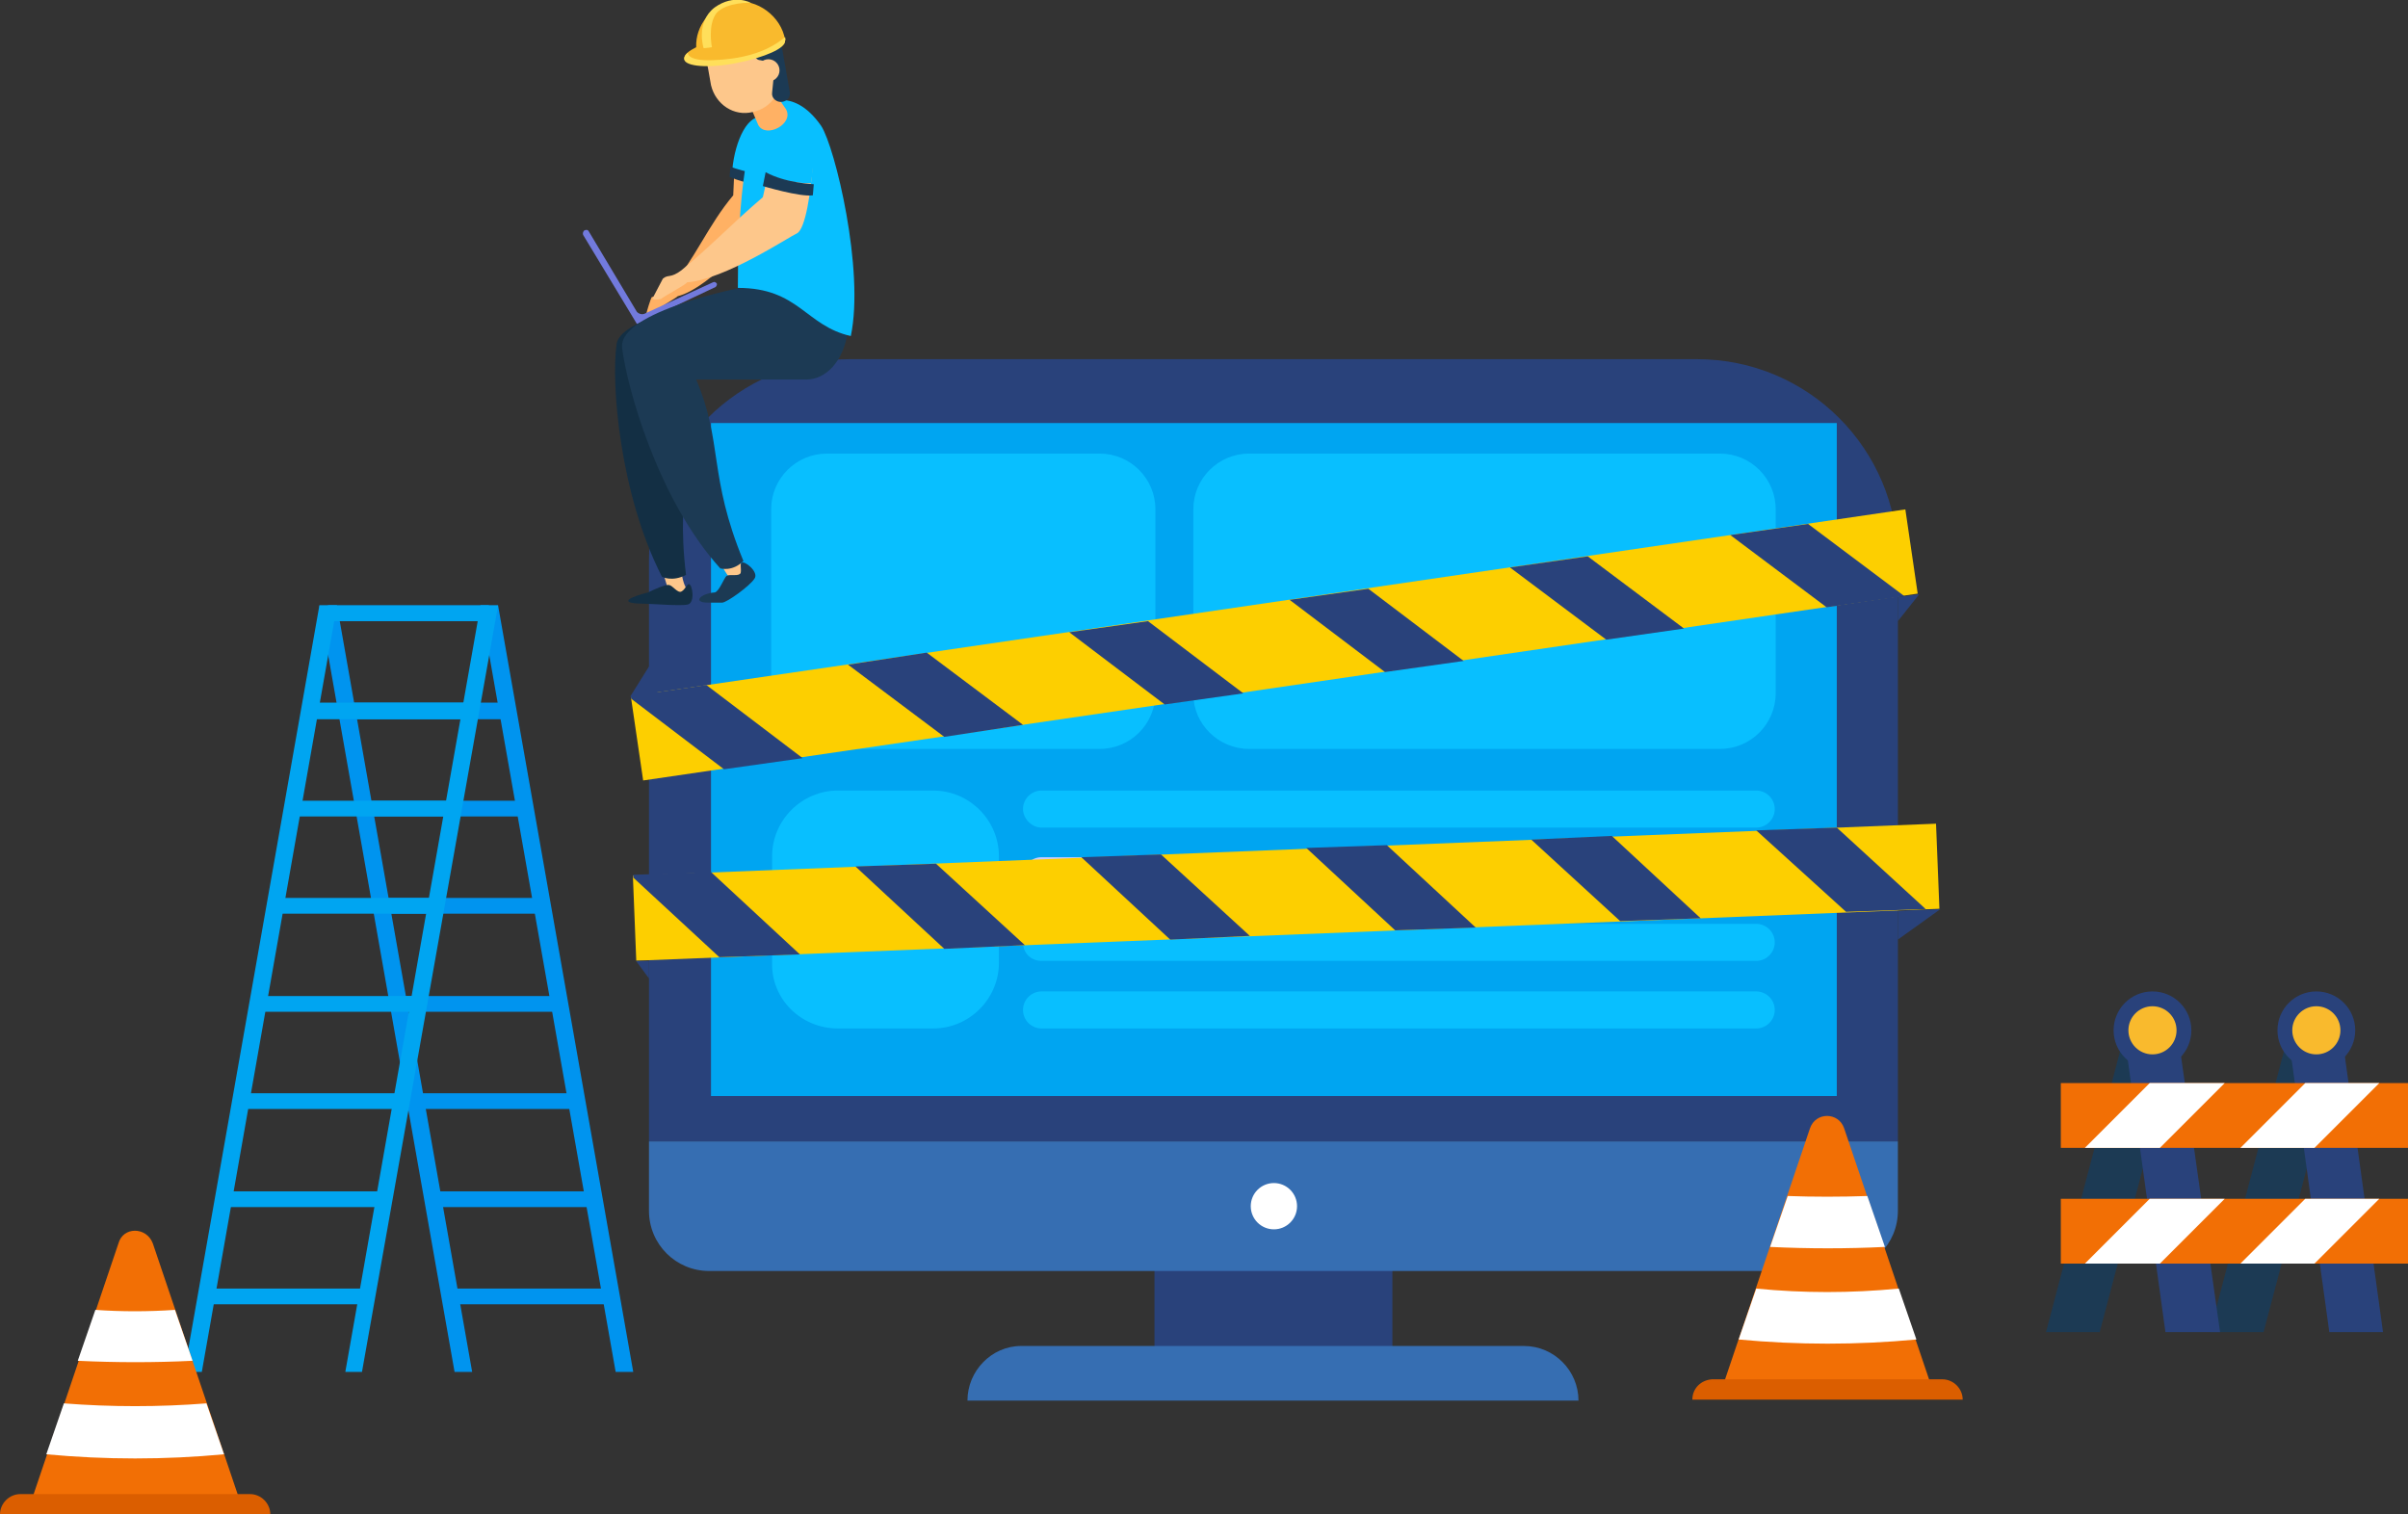 <?xml version="1.0" encoding="utf-8"?>
<!-- Generator: Adobe Illustrator 24.0.1, SVG Export Plug-In . SVG Version: 6.00 Build 0)  -->
<svg version="1.1" id="Layer_1" xmlns="http://www.w3.org/2000/svg" xmlns:xlink="http://www.w3.org/1999/xlink" x="0px" y="0px"
	 viewBox="0 0 260.1 163.6" style="enable-background:new 0 0 260.1 163.6;" xml:space="preserve">
<rect x="0" y="0" width="260.1" height="163.6" fill="#333333" stroke="none"/>
<style type="text/css">
	.st0{fill:#29427B;}
	.st1{fill:#00A5F1;}
	.st2{fill:#08BFFF;}
	.st3{fill:#366EB2;}
	.st4{fill:#C7CCFF;}
	.st5{fill:#FFFFFF;}
	.st6{fill:#FDCF00;}
	.st7{fill:#F26F05;}
	.st8{fill:#DB5E00;}
	.st9{fill:#0094EF;}
	.st10{fill:#FFB164;}
	.st11{fill:#727ADD;}
	.st12{fill:#FDC78B;}
	.st13{fill:#132F44;}
	.st14{fill:#1C3A54;}
	.st15{fill:#F9BA2D;}
	.st16{fill:#FFDF5A;}
</style>
<g>
	<g>
		<g>
			<rect x="124.7" y="126.8" class="st0" width="25.7" height="20.6"/>
			<g>
				<path class="st0" d="M70.1,123.3H205V60.5c0-12-9.7-21.7-21.7-21.7H91.8c-12,0-21.7,9.7-21.7,21.7V123.3z"/>
				<g>
					<rect x="76.8" y="45.7" class="st1" width="121.6" height="72.7"/>
				</g>
				<path class="st2" d="M90.5,111.1h10.3c3.9,0,7.1-3.2,7.1-7.1V92.5c0-3.9-3.2-7.1-7.1-7.1H90.5c-3.9,0-7.1,3.2-7.1,7.1V104
					C83.3,107.9,86.5,111.1,90.5,111.1z"/>
				<path class="st3" d="M205,123.3v7.5c0,3.6-2.9,6.5-6.5,6.5H76.6c-3.6,0-6.5-2.9-6.5-6.5v-7.5L205,123.3L205,123.3z"/>
			</g>
			<g>
				<path class="st2" d="M112.5,89.4h77.2c1.1,0,2-0.9,2-2l0,0c0-1.1-0.9-2-2-2h-77.2c-1.1,0-2,0.9-2,2l0,0
					C110.5,88.4,111.4,89.4,112.5,89.4z"/>
				<path class="st4" d="M112.5,96.6h77.2c1.1,0,2-0.9,2-2l0,0c0-1.1-0.9-2-2-2h-77.2c-1.1,0-2,0.9-2,2l0,0
					C110.5,95.7,111.4,96.6,112.5,96.6z"/>
				<path class="st2" d="M112.5,103.8h77.2c1.1,0,2-0.9,2-2l0,0c0-1.1-0.9-2-2-2h-77.2c-1.1,0-2,0.9-2,2l0,0
					C110.5,103,111.4,103.8,112.5,103.8z"/>
				<path class="st2" d="M112.5,111.1h77.2c1.1,0,2-0.9,2-2l0,0c0-1.1-0.9-2-2-2h-77.2c-1.1,0-2,0.9-2,2l0,0
					C110.5,110.2,111.4,111.1,112.5,111.1z"/>
			</g>
			<g>
				<path class="st2" d="M134.9,80.9h50.9c3.3,0,6-2.7,6-6V55c0-3.3-2.7-6-6-6h-50.9c-3.3,0-6,2.7-6,6V75
					C128.9,78.2,131.6,80.9,134.9,80.9z"/>
				<path class="st2" d="M89.3,80.9h29.5c3.3,0,6-2.7,6-6V55c0-3.3-2.7-6-6-6H89.3c-3.3,0-6,2.7-6,6V75C83.3,78.2,86,80.9,89.3,80.9
					z"/>
			</g>
			<path class="st3" d="M104.5,151.3h66l0,0c0-3.2-2.6-5.9-5.9-5.9h-54.3C107.1,145.4,104.5,148.1,104.5,151.3L104.5,151.3z"/>
			<ellipse class="st5" cx="137.6" cy="130.3" rx="2.5" ry="2.5"/>
			<g>
				
					<rect x="68.1" y="65.1" transform="matrix(0.989 -0.145 0.145 0.989 -8.653 20.702)" class="st6" width="139.2" height="9.2"/>
				<g>
					<g>
						<g>
							<polygon class="st0" points="205.7,64.4 197.3,65.6 186.9,57.8 195.3,56.6 							"/>
						</g>
						<g>
							<polygon class="st0" points="163.1,61.3 171.5,60.1 181.9,67.9 173.5,69.1 							"/>
						</g>
						<g>
							<polygon class="st0" points="139.3,64.8 147.8,63.6 158.1,71.4 149.6,72.6 							"/>
						</g>
						<g>
							<polygon class="st0" points="115.5,68.3 124,67.1 134.3,74.9 125.8,76.1 							"/>
						</g>
						<g>
							<polygon class="st0" points="91.6,71.8 100.1,70.5 110.5,78.3 102,79.6 							"/>
						</g>
						<g>
							<polygon class="st0" points="70.1,72 68.1,75.2 71.3,75.9 							"/>
						</g>
						<g>
							<polygon class="st0" points="68.2,75.5 68.1,75.2 76.3,74 86.7,81.9 78.2,83.1 							"/>
						</g>
					</g>
				</g>
			</g>
			<g>
				
					<rect x="68.5" y="91.8" transform="matrix(0.999 -3.981261e-02 3.981261e-02 0.999 -3.726 5.608)" class="st6" width="140.9" height="9.2"/>
				<g>
					<g>
						<g>
							<polygon class="st0" points="208,98.2 199.4,98.5 189.7,89.7 198.4,89.4 							"/>
						</g>
						<g>
							<polygon class="st0" points="165.4,90.7 174.1,90.3 183.7,99.2 175,99.5 							"/>
						</g>
						<g>
							<polygon class="st0" points="141.1,91.6 149.8,91.3 159.4,100.2 150.7,100.5 							"/>
						</g>
						<g>
							<polygon class="st0" points="116.8,92.6 125.4,92.3 135,101.1 126.4,101.5 							"/>
						</g>
						<g>
							<polygon class="st0" points="92.4,93.6 101.1,93.3 110.7,102.1 102,102.5 							"/>
						</g>
						<g>
							<polygon class="st0" points="68.4,94.8 68.4,94.5 76.8,94.2 86.4,103.1 77.7,103.4 							"/>
						</g>
					</g>
				</g>
			</g>
			<polygon class="st0" points="207.3,64.2 205,67.1 205,64.5 			"/>
			<polygon class="st0" points="209.6,98.2 205,101.5 205,98.4 			"/>
			<polygon class="st0" points="68.7,103.8 70.1,105.7 70.1,103.8 			"/>
		</g>
		<g>
			<path class="st7" d="M199.2,121.9l9.3,27.5c0,2.1-22.3,2.1-22.3,0l9.3-27.5C196.1,120.1,198.6,120.1,199.2,121.9z"/>
			<path class="st5" d="M201.7,129.2l1.9,5.5c-4.1,0.2-8.2,0.2-12.4,0l1.9-5.5C195.9,129.3,198.8,129.3,201.7,129.2z"/>
			<path class="st5" d="M205.1,139.2l1.9,5.5c-6.4,0.6-12.8,0.6-19.2,0l1.9-5.5C194.8,139.7,199.9,139.7,205.1,139.2z"/>
			<path class="st8" d="M182.8,151.2H212l0,0c0-1.2-1-2.2-2.2-2.2h-24.9C183.7,149.1,182.8,150,182.8,151.2L182.8,151.2z"/>
		</g>
		<g>
			<g>
				<g>
					<g>
						<polygon class="st9" points="51,148.2 49.1,148.2 34.5,65.4 36.4,65.4 						"/>
					</g>
					<g>
						<polygon class="st9" points="68.4,148.2 66.5,148.2 51.9,65.4 53.8,65.4 						"/>
					</g>
					<polygon class="st9" points="66.1,140.9 48.8,140.9 48.5,139.2 65.8,139.2 					"/>
					<polygon class="st9" points="64.3,130.4 46.9,130.4 46.6,128.7 64,128.7 					"/>
					<polygon class="st9" points="62.4,119.8 45,119.8 44.7,118.1 62.1,118.1 					"/>
					<polygon class="st9" points="60.6,109.3 43.2,109.3 42.9,107.6 60.2,107.6 					"/>
					<polygon class="st9" points="58.7,98.7 41.3,98.7 41,97 58.4,97 					"/>
					<polygon class="st9" points="56.9,88.2 39.4,88.2 39.1,86.5 56.6,86.5 					"/>
					<polygon class="st9" points="55,77.7 37.6,77.7 37.3,75.9 54.7,75.9 					"/>
					<polygon class="st9" points="53.1,67.1 35.8,67.1 35.5,65.4 52.8,65.4 					"/>
				</g>
			</g>
			<g>
				<g>
					<g>
						<polygon class="st1" points="37.3,148.2 39.1,148.2 53.8,65.4 51.9,65.4 						"/>
					</g>
					<g>
						<polygon class="st1" points="19.9,148.2 21.8,148.2 36.4,65.4 34.5,65.4 						"/>
					</g>
					<polygon class="st1" points="22.1,140.9 39.5,140.9 39.8,139.2 22.4,139.2 					"/>
					<polygon class="st1" points="24,130.4 41.4,130.4 41.6,128.7 24.3,128.7 					"/>
					<polygon class="st1" points="25.9,119.8 43.2,119.8 43.5,118.1 26.1,118.1 					"/>
					<polygon class="st1" points="27.7,109.3 45.1,109.3 45.4,107.6 28,107.6 					"/>
					<polygon class="st1" points="29.6,98.7 46.9,98.7 47.2,97 29.9,97 					"/>
					<polygon class="st1" points="31.4,88.2 48.8,88.2 49.1,86.5 31.7,86.5 					"/>
					<polygon class="st1" points="33.3,77.7 50.7,77.7 51,75.9 33.6,75.9 					"/>
					<polygon class="st1" points="35.1,67.1 52.5,67.1 52.8,65.4 35.4,65.4 					"/>
				</g>
			</g>
		</g>
		<g>
			<path class="st7" d="M16.5,134.3l9.3,27.5c0,2.1-22.3,2.1-22.3,0l9.3-27.5C13.3,132.5,15.8,132.5,16.5,134.3z"/>
			<path class="st5" d="M18.9,141.5l1.9,5.5c-4.1,0.2-8.2,0.2-12.4,0l1.9-5.5C13.1,141.7,16,141.7,18.9,141.5z"/>
			<path class="st5" d="M22.3,151.6l1.9,5.5c-6.4,0.6-12.8,0.6-19.2,0l1.9-5.5C12,152,17.2,152,22.3,151.6z"/>
			<path class="st8" d="M0,163.6h29.2l0,0c0-1.2-1-2.2-2.2-2.2H2.2C1,161.4,0,162.4,0,163.6L0,163.6z"/>
		</g>
		<g>
			<g>
				<g id="XMLID_80_">
					<g>
						<g id="XMLID_22_">
							<path class="st10" d="M69.8,34c0-0.2,0.5-1.8,0.6-1.9c0.1-0.1,1,0.1,2-1c2.6-3,4.1-6.8,6.8-10c0.1-2.9,0.3-4.8,0.3-4.8
								l3.9,0.5c0.3,3,0.3,6.6-0.3,7.1c-0.7,0.5-6.3,7.2-9.9,8.1c0,0.1-2.3,1.4-2.6,1.7C70.2,34,69.8,34.2,69.8,34z"/>
						</g>
					</g>
				</g>
				<g>
					<path class="st11" d="M68.8,35l8.5-4c0.1-0.1,0.2-0.3,0.1-0.4l0,0c-0.1-0.1-0.2-0.2-0.4-0.1l-7.4,3.4c-0.3,0.1-0.6,0-0.8-0.2
						L63.6,25c-0.1-0.2-0.3-0.2-0.5-0.1l0,0c-0.1,0.1-0.2,0.3-0.1,0.5L68.8,35z"/>
				</g>
				<g>
					<g>
						<g id="XMLID_93_">
							<path id="XMLID_96_" class="st12" d="M73.6,61.8c0.2,1.3,0.5,1.7,0.5,1.7c-0.1,1-0.8,0.9-1.8,0.5c0,0-0.7-1.9-0.7-2.6
								C71.6,60.8,73.6,61.8,73.6,61.8z"/>
							<path id="XMLID_95_" class="st13" d="M66.6,37.2c0.2-1.7,3.7-3.1,6.7-3.4l1.8,8.3c-0.4-0.1-0.7-0.2-0.7-0.2
								c1,7.3-1.5,10.4-0.3,20.2c-1.5,0.8-2.6,0.2-2.6,0.2C66.9,53.3,66,41.3,66.6,37.2z"/>
							<path id="XMLID_94_" class="st13" d="M70,64c-2,0.5-3.1,1.1-1,1.2c1.3,0,4.5,0.3,5.3,0.1s0.5-2.2,0.1-2.2
								c-0.2,0-0.4,0.6-0.8,0.8c-0.4,0.2-0.9-0.6-1.3-0.7S70.6,63.7,70,64z"/>
						</g>
						<g id="XMLID_89_">
							<path id="XMLID_92_" class="st12" d="M79.8,60.5c0.6,1.1,1,1.5,1,1.5l-1.6,1c0,0-1.2-1.6-1.4-2.3
								C77.6,60,79.8,60.5,79.8,60.5z"/>
							<path id="XMLID_91_" class="st14" d="M91.6,35.7c-0.5,3.5-2.5,5.3-4.5,5.3s-11.9,0-11.9,0c2.9,6.8,1.3,10.4,5.1,19.6
								c-1.2,1.2-2.5,0.8-2.5,0.8C71,53.9,67.7,41.7,67.2,37.6C66.7,33.6,80.4,31,80.4,31l5.9-0.4L91.6,35.7z"/>
							<path id="XMLID_90_" class="st14" d="M77.2,64c-1.5,0.1-2.5,1.1-0.7,1.1c0.6,0,1,0,1.5,0c0.5,0,3-1.8,3.5-2.6
								c0.5-0.7-1.1-2-1.4-1.7c-0.2,0.1,0,0.7-0.1,1.1c-0.2,0.4-1.1,0.1-1.5,0.3C78.2,62.4,77.7,63.9,77.2,64z"/>
						</g>
						<g id="XMLID_83_">
							<g id="XMLID_84_">
								<path id="XMLID_85_" class="st2" d="M82.6,12.7c1.6,0.5,1.6,4,1.4,6.4c-1.8,0-3.6-0.2-4.9-0.8
									C79.4,15.2,80.8,12.1,82.6,12.7z"/>
							</g>
						</g>
						<path class="st14" d="M80.9,18.6c0,0-1.3-0.3-2-0.6l-0.1,1.1c0,0,1.1,0.5,1.9,0.6L80.9,18.6z"/>
						<g id="XMLID_81_">
							<path id="XMLID_82_" class="st2" d="M84.4,10.8c1.1,0,2.7,0.5,4.3,2.8c1.5,2.3,4.7,15.6,3.2,22.7c-4.9-1.1-5.6-5.2-12.2-5.2
								c0-13.6,1.8-17.2,2.2-18.2C82.2,11.9,83.8,10.7,84.4,10.8z"/>
						</g>
						<g id="XMLID_73_">
							<g id="XMLID_75_">
								<g id="XMLID_78_">
									<path id="XMLID_79_" class="st12" d="M70.5,32.2c0.1-0.2,1.1-2.1,1.1-2.1c0.6-0.5,0.8,0,2-0.9c3.4-2.8,5.3-4.9,8.8-7.9
										c0.7-3.2,1.3-5.1,1.3-5.1l4.1,1.3c-0.2,3.3-0.8,7.2-1.7,7.7c-0.9,0.4-7.8,5-11.9,5.3c0,0.2-2.5,1.5-2.8,1.8
										C71,32.4,70.4,32.4,70.5,32.2z"/>
								</g>
								<g id="XMLID_76_">
									<path id="XMLID_77_" class="st2" d="M86.6,13.3c1.6,0.6,1.4,4.1,1,6.5c-1.8,0-3.5-0.4-4.9-1.1
										C83.4,15.7,84.9,12.7,86.6,13.3z"/>
								</g>
							</g>
						</g>
						<g>
							<path id="XMLID_68_" class="st10" d="M81.9,13.5c0.8,1.5,3.9-0.1,3-1.7l-2-2.9l-2.4,1.3L81.9,13.5z"/>
							<path id="XMLID_57_" class="st12" d="M81.3,12.1L81.3,12.1c2.1-0.4,3.4-2.5,2.9-4.5l-0.3-1.7c-0.4-2.1-2.5-3.4-4.5-2.9l0,0
								c-2.1,0.4-3.4,2.5-2.9,4.5l0.3,1.7C77.3,11.3,79.3,12.6,81.3,12.1z"/>
							<path class="st14" d="M76.1,4c0.4-0.8,0.9-1.6,1.4-2.5c0.2,0.2,0.5,0.4,0.6,0.7l2.8-0.5c0.8-0.1,1.5,0.4,1.7,1.1l0,0.3
								c0.8-0.1,1.5,0.4,1.7,1.1l1,5.7c0.1,0.5-0.2,1-0.8,1.1c-0.6,0.1-1.2-0.4-1.1-1l0.2-2c-0.1-0.8-0.7-1.4-1.5-1.5
								c-0.3,0-0.6-0.3-0.7-0.7c-0.1-0.4-0.5-0.8-1-0.7L76.3,6l0,0c-0.4,0.1-0.9,0-1.3-0.1C75.4,5.3,75.7,4.6,76.1,4z"/>
							<circle id="XMLID_33_" class="st12" cx="83" cy="7.6" r="1.2"/>
						</g>
					</g>
					<g>
						<path class="st15" d="M79.2,0.2c-2.4,0.4-4.1,2.6-4,4.9c-0.8,0.4-1.3,0.8-1.3,1.2c0.1,0.8,2.7,1,5.7,0.4s5.3-1.6,5.2-2.4
							C84.4,1.8,81.8-0.2,79.2,0.2z"/>
						<path class="st16" d="M84.8,4c-2.1,1.8-5,2.4-7.8,2.5c-2.7,0.1-2.7-0.7-2.7-0.8c-0.3,0.2-0.4,0.5-0.4,0.7
							c0.1,0.8,2.7,1,5.7,0.4s5.3-1.6,5.2-2.4C84.9,4.3,84.8,4.1,84.8,4z"/>
						<path class="st16" d="M76,5.2c0,0-0.9-2.8,1.2-4.4c2.1-1.5,3.9-0.5,3.9-0.5s-2.6-0.1-3.7,1.1c-1,1.3-0.5,3.7-0.5,3.7
							S76.3,5.2,76,5.2z"/>
					</g>
				</g>
			</g>
			<path class="st14" d="M87.9,19.9c0,0-3-0.1-5.2-1.3l-0.3,1.5c0,0,4,1.2,5.4,1L87.9,19.9z"/>
		</g>
		<g>
			<g>
				<g>
					<g>
						<polygon class="st14" points="238.7,143.9 244.5,143.9 252.7,112.8 246.9,112.8 						"/>
					</g>
					<g>
						<polygon class="st14" points="221,143.9 226.8,143.9 235,112.8 229.2,112.8 						"/>
					</g>
				</g>
			</g>
			<g>
				<polygon class="st0" points="239.8,143.9 233.9,143.9 229.6,112.8 235.4,112.8 				"/>
				<polygon class="st0" points="257.4,143.9 251.6,143.9 247.3,112.8 253.1,112.8 				"/>
			</g>
			<rect x="222.6" y="117" class="st7" width="37.5" height="7"/>
			<g>
				<polygon class="st5" points="225.2,124 233.3,124 240.3,117 232.2,117 				"/>
				<polygon class="st5" points="257,117 249,117 242,124 250,124 				"/>
			</g>
			<rect x="222.6" y="129.5" class="st7" width="37.5" height="7"/>
			<g>
				<polygon class="st5" points="225.2,136.5 233.3,136.5 240.3,129.5 232.2,129.5 				"/>
				<polygon class="st5" points="257,129.5 249,129.5 242,136.5 250,136.5 				"/>
			</g>
			<ellipse class="st0" cx="232.5" cy="111.3" rx="4.2" ry="4.2"/>
			<circle class="st15" cx="232.5" cy="111.3" r="2.6"/>
			<ellipse class="st0" cx="250.2" cy="111.3" rx="4.2" ry="4.2"/>
			<circle class="st15" cx="250.2" cy="111.3" r="2.6"/>
		</g>
	</g>
</g>
</svg>
